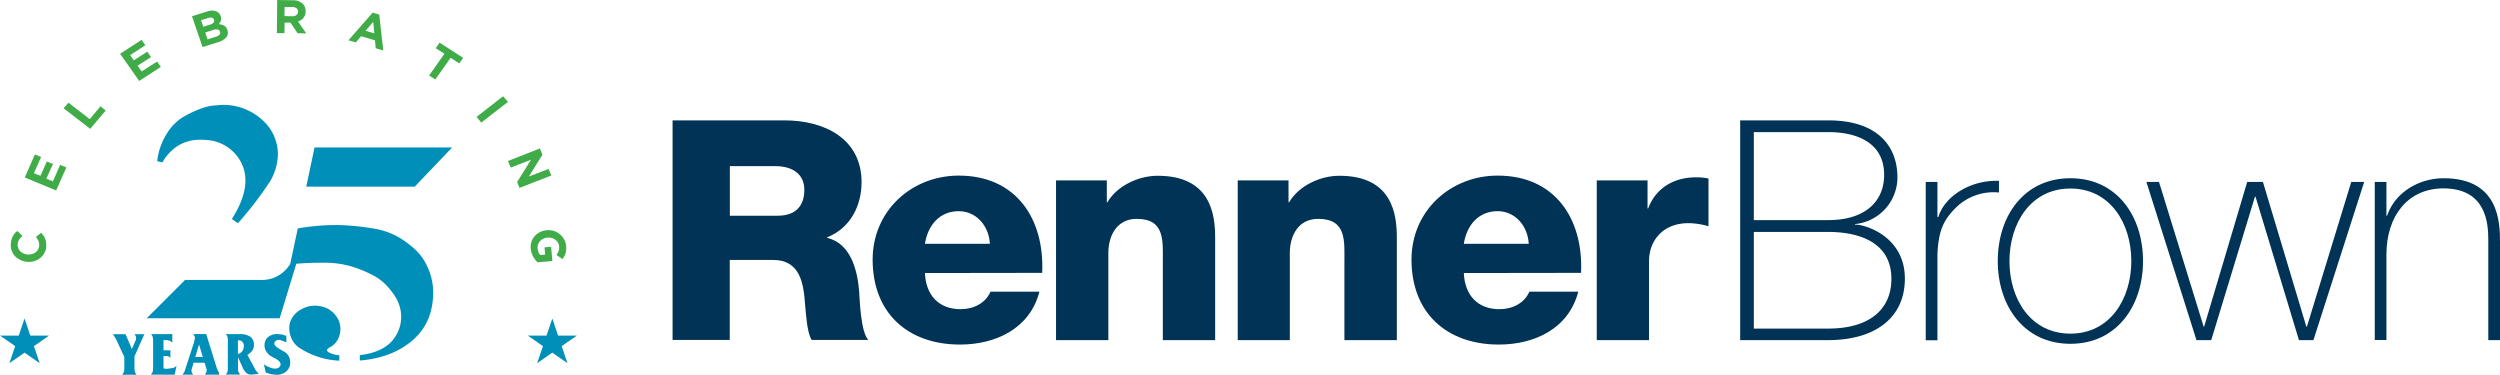 <svg id="Layer_1" data-name="Layer 1" xmlns="http://www.w3.org/2000/svg" viewBox="0 0 760.54 113.97"><defs><style>.cls-1{fill:#035;}.cls-2{fill:#3fac48;}.cls-2,.cls-3{fill-rule:evenodd;}.cls-3{fill:#008fb8;}</style></defs><path class="cls-1" d="M287.07,84.27h34.08c11.8,0,23.41,5.34,23.41,18.82,0,7.21-3.47,14-10.49,16.76V120c7.12,1.68,9.18,9.64,9.74,16,.19,2.8.47,12.63,2.81,15.07H329.39c-1.5-2.25-1.78-8.8-2-10.67-.46-6.74-1.59-13.67-9.73-13.67h-13.2v24.34H287.07Zm17.42,29h14.6c5.25,0,8.06-2.81,8.06-7.87s-3.94-7.21-8.81-7.21H304.49Z" transform="translate(-82.46 -47.65)"/><path class="cls-1" d="M363.84,130.71c.28,6.65,4.12,11,10.86,11,3.84,0,7.59-1.78,9.08-5.34h14.89c-2.9,11.24-13.29,16.1-24.16,16.1-15.82,0-26.58-9.55-26.58-25.84,0-14.88,11.89-25.56,26.21-25.56,17.42,0,26.12,13.11,25.37,29.59Zm19.76-8.9c-.28-5.42-4.12-9.92-9.46-9.92-5.62,0-9.36,4-10.3,9.92Z" transform="translate(-82.46 -47.65)"/><path class="cls-1" d="M403.72,102.53h15.45v6.65h.19c2.9-5,9.46-8.06,15.26-8.06,16.2,0,17.51,11.8,17.51,18.82v31.18H436.21v-23.5c0-6.65.75-13.39-7.95-13.39-6,0-8.62,5.06-8.62,10.39v26.5H403.72Z" transform="translate(-82.46 -47.65)"/><path class="cls-1" d="M459,102.53h15.45v6.65h.19c2.9-5,9.45-8.06,15.26-8.06,16.2,0,17.5,11.8,17.5,18.82v31.18H491.45v-23.5c0-6.65.75-13.39-8-13.39-6,0-8.61,5.06-8.61,10.39v26.5H459Z" transform="translate(-82.46 -47.65)"/><path class="cls-1" d="M527.78,130.71c.28,6.65,4.12,11,10.85,11,3.84,0,7.59-1.78,9.09-5.34H562.6c-2.9,11.24-13.29,16.1-24.15,16.1-15.82,0-26.59-9.55-26.59-25.84,0-14.88,11.89-25.56,26.21-25.56,17.42,0,26.12,13.11,25.37,29.59Zm19.75-8.9c-.28-5.42-4.12-9.92-9.46-9.92-5.62,0-9.36,4-10.29,9.92Z" transform="translate(-82.46 -47.65)"/><path class="cls-1" d="M568.22,102.53h15.45v8.52h.19c2.33-6.18,7.77-9.46,14.6-9.46a17.05,17.05,0,0,1,3.75.38v14.51a22.42,22.42,0,0,0-6.09-.94c-7.87,0-12,5.43-12,11.52v24.06H568.22Z" transform="translate(-82.46 -47.65)"/><path class="cls-1" d="M611.85,84.27h26.77c15.92,0,21.07,8.71,21.07,17.32a14.29,14.29,0,0,1-13,14.23l.19.19c1.78-.28,15.07,2.9,15.07,16.39,0,12.17-9.36,18.72-23.31,18.72H611.85ZM616,114.61h22.65c11.14,0,17-5.62,17-13.77,0-9.64-8.05-13-17-13H616Zm0,33h22.65c11.8,0,19.2-5.24,19.2-15.16,0-11.43-10.4-14.24-19.2-14.24H616Z" transform="translate(-82.46 -47.65)"/><path class="cls-1" d="M671.86,113.67h.28c1.87-6.27,9.74-11.33,18.44-11v3.55A16.31,16.31,0,0,0,677.29,111c-3.56,3.66-5.06,6.65-5.43,13.86v26.31H668.3V103h3.56Z" transform="translate(-82.46 -47.65)"/><path class="cls-1" d="M712.31,101.87c14.13,0,22.09,11.52,22.09,25.19s-8,25.18-22.09,25.18-22.1-11.51-22.1-25.18S698.17,101.87,712.31,101.87Zm0,47.28c12.07,0,18.53-10.58,18.53-22.09S724.38,105,712.31,105s-18.54,10.58-18.54,22.1S700.23,149.15,712.31,149.15Z" transform="translate(-82.46 -47.65)"/><path class="cls-1" d="M752.84,147H753l13.1-44h4.78l13.2,44h.19l13.48-44h3.93l-15.44,48.12h-4.4l-13.21-43.63h-.18l-13.3,43.63h-4.49L735.43,103h3.83Z" transform="translate(-82.46 -47.65)"/><path class="cls-1" d="M804.9,103h3.55v10.3h.19c2.44-7.21,9.74-11.43,17.23-11.43,16.94,0,17.13,13.58,17.13,19.48v29.77h-3.56V120.69c0-5-.56-15.73-13.67-15.73-10.76,0-17.32,8.34-17.32,20.13v26H804.9Z" transform="translate(-82.46 -47.65)"/><path class="cls-2" d="M243.92,123.38a5.46,5.46,0,0,1,.21-2.16,5,5,0,0,1,1-1.75,5.24,5.24,0,0,1,1.6-1.21,5.93,5.93,0,0,1,2.1-.57h0a5.54,5.54,0,0,1,2.12.22,5.23,5.23,0,0,1,1.81,1,5.06,5.06,0,0,1,1.31,1.55,5.34,5.34,0,0,1,.62,2,7.27,7.27,0,0,1,0,1.23,5.5,5.5,0,0,1-.18,1,5.36,5.36,0,0,1-.37.92,5.52,5.52,0,0,1-.54.85l-1.86-1.24a5.09,5.09,0,0,0,.39-.6,4.91,4.91,0,0,0,.28-.62,2.93,2.93,0,0,0,.14-.68,4.11,4.11,0,0,0,0-.79,2.56,2.56,0,0,0-.36-1.09,3.09,3.09,0,0,0-.79-.86,3.38,3.38,0,0,0-1.08-.52,3.63,3.63,0,0,0-1.28-.12h0a3.62,3.62,0,0,0-1.29.34,3.13,3.13,0,0,0-1,.71,2.91,2.91,0,0,0-.61,1,3,3,0,0,0-.13,1.24,3.35,3.35,0,0,0,.81,2l1.48-.13-.19-2.2,2-.17.4,4.33-4.52.38a7.35,7.35,0,0,1-1.33-1.73,5.77,5.77,0,0,1-.71-2.39m2.74-30.51.79,1.88-4.13,6.66,6-2.31.84,2-9.68,3.75-.74-1.74L244,96.25l-6.16,2.38-.85-2ZM235.5,76.93,237,78.64l-8.12,6.3-1.45-1.72ZM217.67,64,215,62.3l1.19-1.68,7.17,4.63-1.18,1.69-2.64-1.71-4.65,6.61L213,70.61ZM195.83,51.5l2,.59L199.06,63l-2.3-.68-.23-2.41-4.22-1.24-1.6,1.88-2.24-.65Zm.51,6.3L196,54.31,193.68,57ZM166.79,47.65l4.78.08a4.24,4.24,0,0,1,3,1.07,3,3,0,0,1,.86,2.3v0a3,3,0,0,1-.66,2,3.55,3.55,0,0,1-1.64,1.09l2.49,3.62L173,57.76l-2.18-3.23h0l-1.77,0-.06,3.2-2.3,0Zm4.54,4.94a2,2,0,0,0,1.31-.36,1.32,1.32,0,0,0,.48-1v0a1.24,1.24,0,0,0-.46-1.07,2.16,2.16,0,0,0-1.32-.39l-2.29,0L169,52.55Zm-30.47,0,4.62-1.44a3.87,3.87,0,0,1,2.88,0,2.34,2.34,0,0,1,1.23,1.4v0a2.4,2.4,0,0,1,.14.75,2.07,2.07,0,0,1-.1.66,2.18,2.18,0,0,1-.25.56,3.17,3.17,0,0,1-.4.49,3.59,3.59,0,0,1,1.65.43,2.25,2.25,0,0,1,1,1.33v0a2.67,2.67,0,0,1,.12,1.23,2.27,2.27,0,0,1-.47,1,3.78,3.78,0,0,1-1,.85,6.64,6.64,0,0,1-1.47.64l-4.73,1.47Zm5.46,2.56a2.47,2.47,0,0,0,1.07-.6.83.83,0,0,0,.16-.9v0a.9.9,0,0,0-.62-.61,2,2,0,0,0-1.15.08l-2.16.67.69,2Zm1.88,3.65a2.28,2.28,0,0,0,1.05-.61.87.87,0,0,0,.14-.91v0a1,1,0,0,0-.64-.63,2.28,2.28,0,0,0-1.33.1l-2.53.79.71,2.09ZM119,64l6.54-4.22,1.14,1.63-4.63,3L123.18,66l4.08-2.63L128.41,65l-4.09,2.64,1.23,1.74,4.7-3L131.39,68l-6.59,4.27Zm-17.17,16.6,1.45-1.71,6.49,5L113,80l1.62,1.26-4.72,5.59ZM90,101.64l3.08-7,1.88.77-2.19,4.93,2,.79,1.93-4.34,1.88.77L96.55,102l2,.82,2.21-5,1.88.77-3.1,7Zm6.55,21a5,5,0,0,1-.6,2,5.16,5.16,0,0,1-1.29,1.53,5.29,5.29,0,0,1-1.8.92,5.8,5.8,0,0,1-2.13.21h0a5.57,5.57,0,0,1-2.05-.56A5.46,5.46,0,0,1,87,125.56a5,5,0,0,1-1.24-3.88,6.27,6.27,0,0,1,.24-1.26,4.73,4.73,0,0,1,.42-1,4.45,4.45,0,0,1,.59-.83,5.13,5.13,0,0,1,.72-.68l1.55,1.53a5.52,5.52,0,0,0-1,1.12,2.91,2.91,0,0,0-.43,1.33,2.73,2.73,0,0,0,.14,1.18,2.84,2.84,0,0,0,.61,1,3.17,3.17,0,0,0,1,.68,3.34,3.34,0,0,0,1.23.32h0a4,4,0,0,0,1.29-.11,3.62,3.62,0,0,0,1.09-.5,3,3,0,0,0,.79-.86,2.6,2.6,0,0,0,.37-1.15,3,3,0,0,0-.2-1.47,5.56,5.56,0,0,0-.78-1.25l1.6-1.27a6.94,6.94,0,0,1,.7.86,4.52,4.52,0,0,1,.5.95,4.3,4.3,0,0,1,.28,1.11A6.45,6.45,0,0,1,96.5,122.67Z" transform="translate(-82.46 -47.65)"/><polyline class="cls-3" points="7.46 96.9 9.22 102.09 14.93 102.09 10.31 105.3 12.07 110.49 7.46 107.28 2.85 110.49 4.62 105.3 0 102.09 5.7 102.09"/><polyline class="cls-3" points="168.02 96.9 169.78 102.09 175.48 102.09 170.87 105.3 172.63 110.49 168.02 107.28 163.41 110.49 165.17 105.3 160.56 102.09 166.26 102.09"/><path class="cls-3" d="M182.57,153.45c-.94.61-.8,1.16.4,1.64a8.21,8.21,0,0,0,2.72.64v1.64a24,24,0,0,1-12.57-4.19,6.87,6.87,0,0,1-2.21-3.15,7.23,7.23,0,0,1-.3-4,7,7,0,0,1,3.57-4.32,8.4,8.4,0,0,1,5.88-.87,7.22,7.22,0,0,1,4.77,3.14,6.48,6.48,0,0,1,1,5.33,5.89,5.89,0,0,1-3.22,4.1m-10-25.56-5.07,16.63H127.09l11.66-11.66h23a10,10,0,0,0,9-4.9l2.3-10.77a64.48,64.48,0,0,1,13.42-1,72.19,72.19,0,0,1,10.25,1.14,22.15,22.15,0,0,1,7.44,2.78,29.08,29.08,0,0,1,5,3.87,15.77,15.77,0,0,1,3.12,4.42,19.61,19.61,0,0,1,1.55,4.42,18.66,18.66,0,0,1,.41,3.78q0,9.19-6.23,14.58t-16.09,6.19v-1.64q7.74-.91,10.71-5.51a11,11,0,0,0,1.25-9.8,12.74,12.74,0,0,0-1.15-2.45,22.33,22.33,0,0,0-2.42-3.15,15,15,0,0,0-4-3.18,37.09,37.09,0,0,0-6-2.6,28.15,28.15,0,0,0-8.44-1.41A89.56,89.56,0,0,0,172.55,127.89ZM220,92.51l-11.37,11.93h-33l2.52-11.93ZM149.79,79.57A17.48,17.48,0,0,1,162.1,84,14,14,0,0,1,167,94.78a16.51,16.51,0,0,1-2.81,8.7,108,108,0,0,1-9.35,12.07L153,114.27q7-11,2.11-18.4a12.66,12.66,0,0,0-10.05-5.64q-7.14-.65-11.46,4.37a11.26,11.26,0,0,0-1.71,2.46l-1.61-.37a19.9,19.9,0,0,1,2.87-8.29,15.08,15.08,0,0,1,5-5.14,33.33,33.33,0,0,1,5.38-2.55,15.55,15.55,0,0,1,4.42-1Z" transform="translate(-82.46 -47.65)"/><path class="cls-3" d="M123.82,151l.06-.49-.09-.51-.36-.68h2.94l-3,6.75v3.42a4.12,4.12,0,0,0,.16,1.34,2.18,2.18,0,0,0,.52.83h-4.42l.52-.82a4.83,4.83,0,0,0,.13-1.35v-3.26l-2.57-5.51-.88-1.4h3.83l1.91,4.51m12.31-2-.71-.51-.88-.19h-1.09v3.09h2.1v2.37a.9.9,0,0,0-.48-.46,1.71,1.71,0,0,0-.7-.17h-.92v3.75l.63.13h.55l1.57-.22a2.43,2.43,0,0,0,1.23-.69l-.61,2.71h-7.2l.51-.78a4.42,4.42,0,0,0,.16-1.39v-8a4.23,4.23,0,0,0-.19-1.52,1.7,1.7,0,0,0-.48-.65h6.51Zm6.79-1.88.1.54-.19.83,0,.19-3,9.22-.59.91h3.26l-.42-.59-.12-.6,0-.27.64-2.18h3.35l.63,2.05v.34l-.09.54-.47.71h4.31V161l-.23-.35-.51-1.24-3.15-10.13h-3.93Zm.2,6.31,1.14-3.82,1.15,3.82Zm14.75-3.31a2.55,2.55,0,0,1-.44,1.52,2.36,2.36,0,0,1-1.34.88v-4.17l.1,0h.16a1.42,1.42,0,0,1,1.1.47A2,2,0,0,1,156.65,152.93Zm2-2.84a5.31,5.31,0,0,0-3.21-.81h-4.3a1.64,1.64,0,0,1,.59,1,6.7,6.7,0,0,1,.07,1.15v8a4.5,4.5,0,0,1-.13,1.36,2.16,2.16,0,0,1-.53.79h4.4l-.52-.79a4.5,4.5,0,0,1-.13-1.36V156.3l1.4,3.11a4.72,4.72,0,0,0,1.16,1.7,2.16,2.16,0,0,0,1.45.51l2.31-.24-.87-1-2.6-4.79a3.84,3.84,0,0,0,1.49-1.3,2.68,2.68,0,0,0,.5-1.66A2.9,2.9,0,0,0,158.63,150.09Zm9.64,1.13-.94-.21a1.56,1.56,0,0,0-1,.35.91.91,0,0,0-.4.83c0,.47.61,1.05,1.84,1.76l1.18.68a3.54,3.54,0,0,1,1.33,1.33,3.85,3.85,0,0,1,.47,1.9,3.47,3.47,0,0,1-1.21,2.78,4.43,4.43,0,0,1-3,1l-1.53-.15L163.3,161l-.55-2.53a8.17,8.17,0,0,0,1.87,1,4.55,4.55,0,0,0,1.53.32,1.94,1.94,0,0,0,1.17-.36,1.12,1.12,0,0,0,.49-1c0-.57-.59-1.18-1.77-1.82l-.84-.43a4.65,4.65,0,0,1-1.68-1.52,3.51,3.51,0,0,1-.59-1.95,3.12,3.12,0,0,1,1.14-2.56,4.26,4.26,0,0,1,2.79-.88l1.32.12,1.39.43v2Z" transform="translate(-82.46 -47.65)"/></svg>